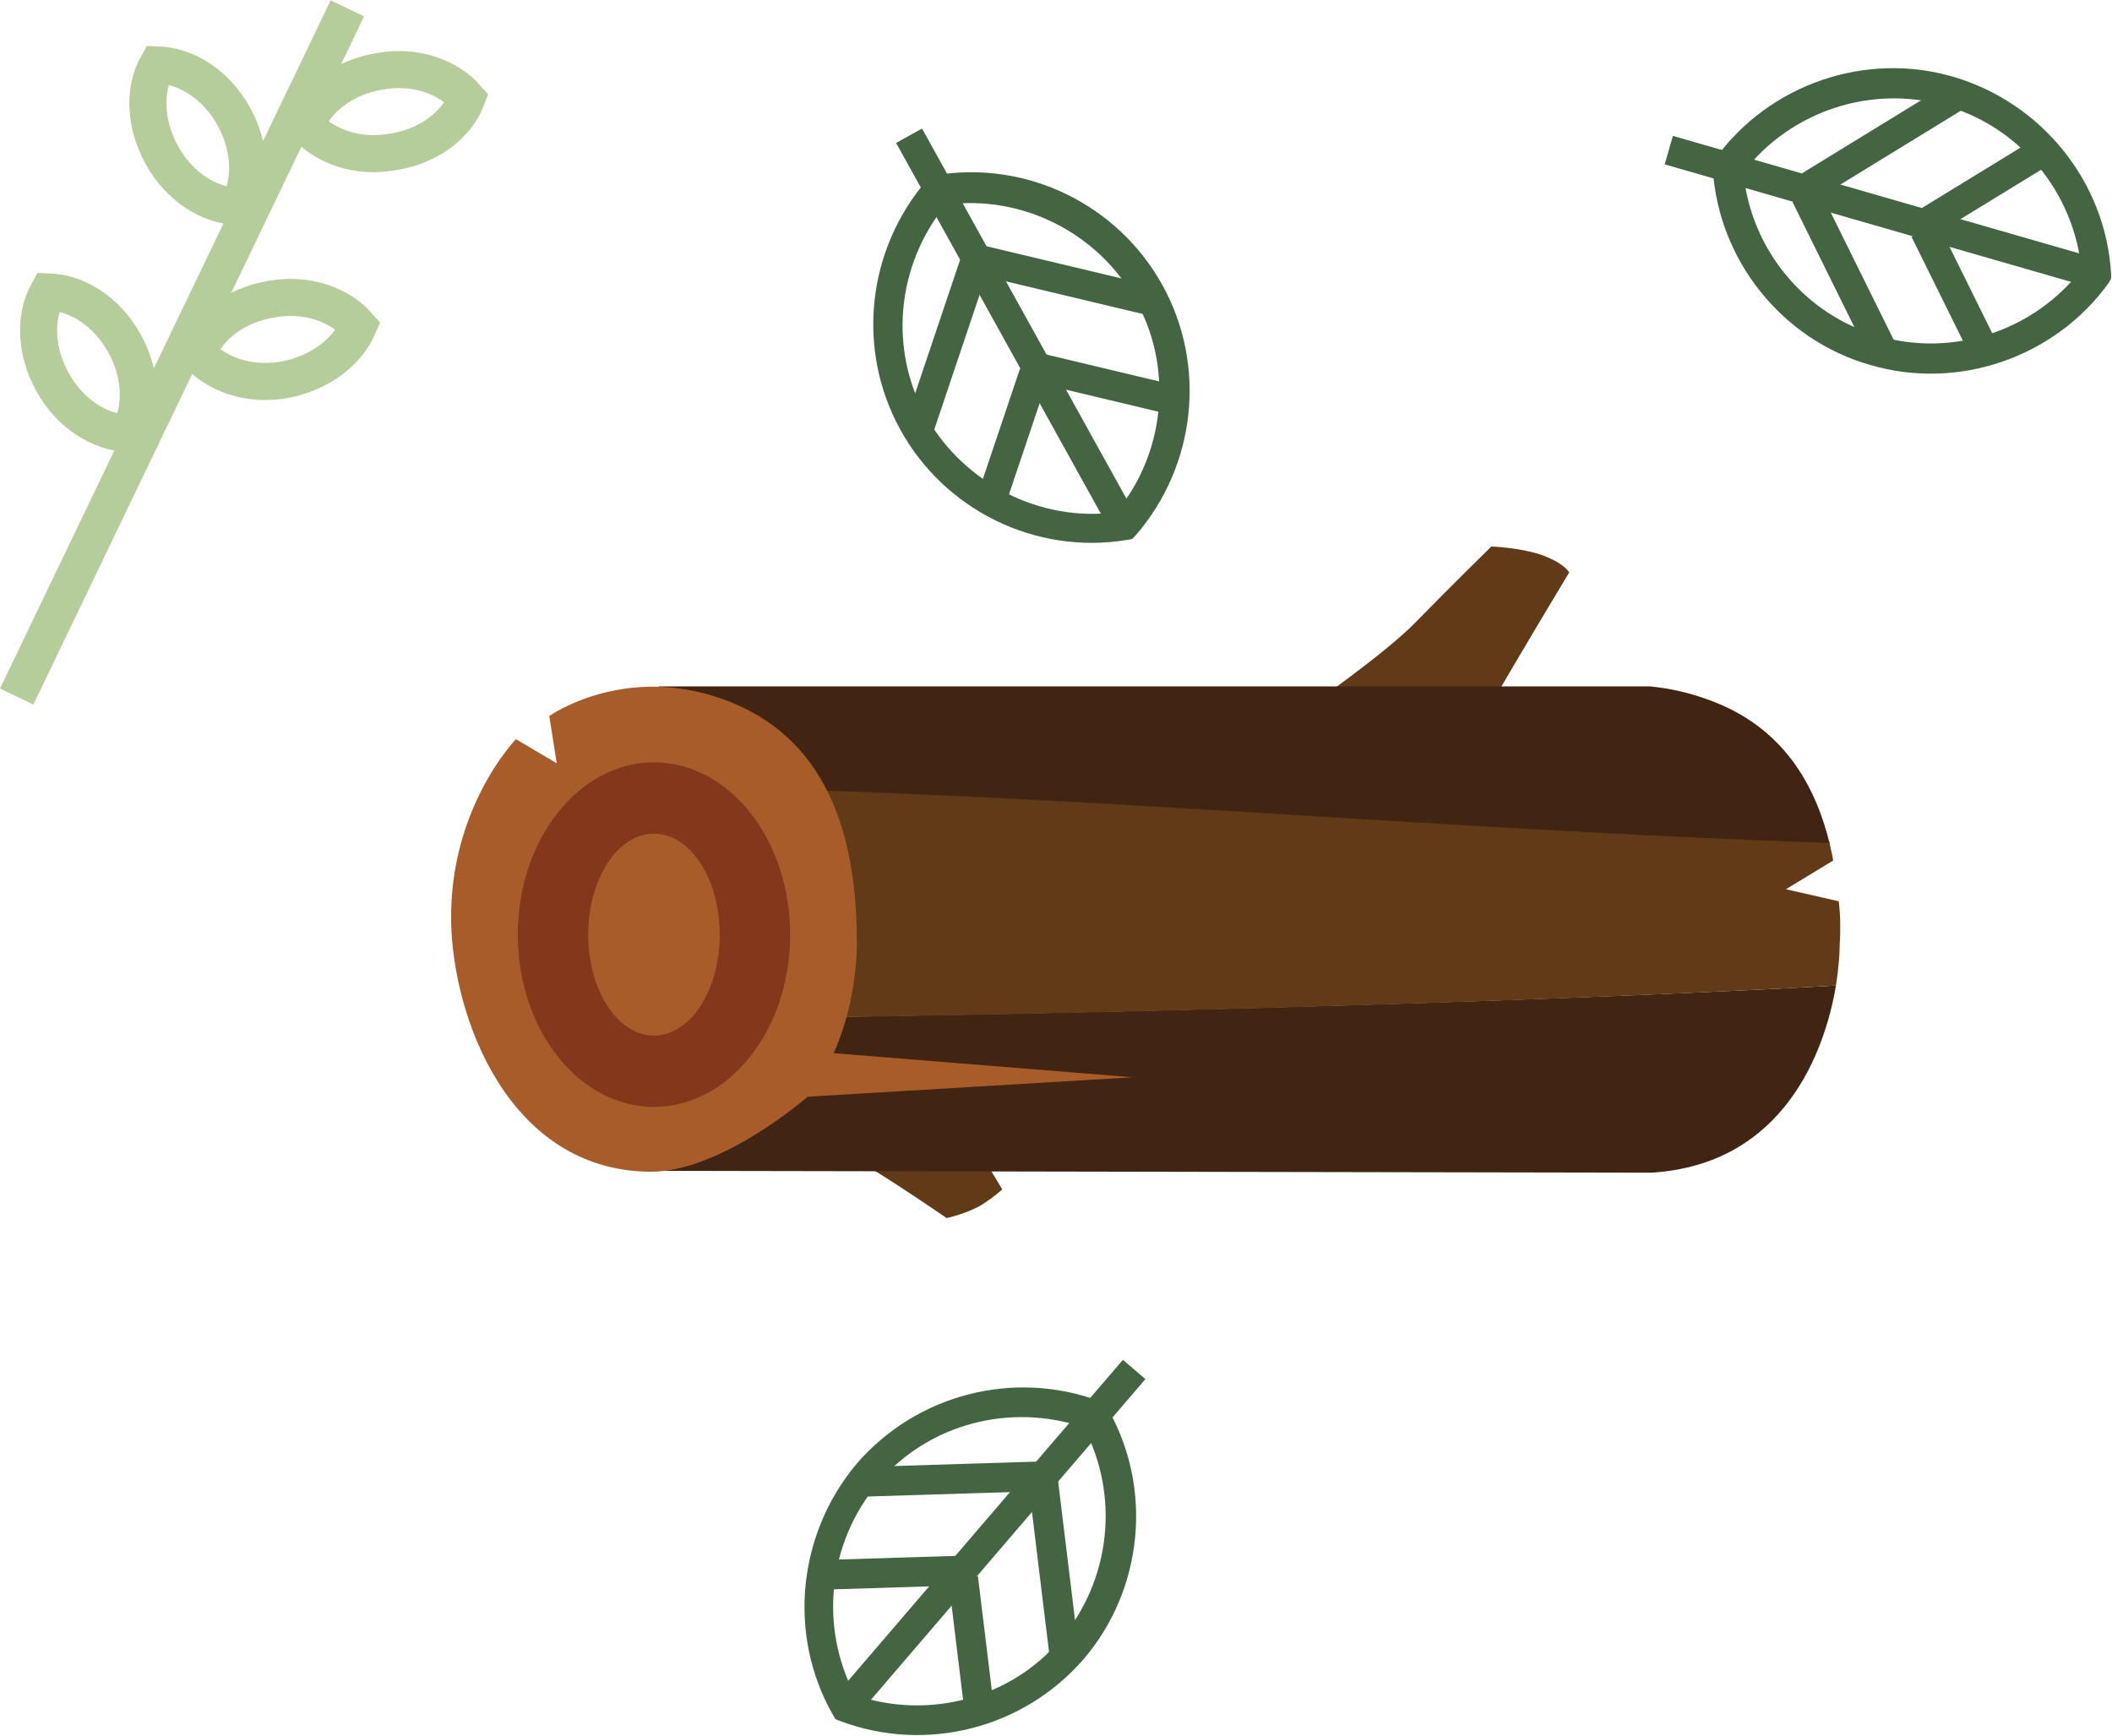 <?xml version="1.0" encoding="utf-8"?>
<!-- Generator: Adobe Illustrator 19.2.1, SVG Export Plug-In . SVG Version: 6.00 Build 0)  -->
<svg version="1.1" id="Layer_2" xmlns="http://www.w3.org/2000/svg" xmlns:xlink="http://www.w3.org/1999/xlink" x="0px" y="0px"
	 viewBox="0 0 228 187.4" style="enable-background:new 0 0 228 187.4;" xml:space="preserve">
<style type="text/css">
	.st0{fill:#613A18;}
	.st1{fill:#412412;}
	.st2{fill:#A75C2A;}
	.st3{fill:#83381B;}
	.st4{fill:#446541;}
	.st5{fill:none;stroke:#B4CD9A;stroke-width:4;stroke-miterlimit:10;}
</style>
<g>
	<path class="st0" d="M166.4,59.9c-2.4-0.8-5.4-0.9-5.4-0.9s-4.1,4-8.2,8.2c-3.3,3.4-11.8,9.3-11.8,9.3l20-0.5
		c2.5-4.4,8.4-14.2,8.4-14.2S168.9,60.8,166.4,59.9z"/>
	<path class="st0" d="M104.7,122.6l-12.2,2.8c0.5-0.2,9.7,6.1,9.7,6.1s2.3-0.5,3.9-1.5c1.5-1,2.1-1.6,2.1-1.6L104.7,122.6z"/>
	<g>
		<path class="st1" d="M70.1,126.4l108.1,0.2h0.1c14.3-0.9,18.7-13.1,19.9-20.2c-31.6,1.8-88,3.3-127.8,3.6L70.1,126.4z"/>
		<path class="st0" d="M198.5,97.3l-5.7-1.3l5.1-3.1c-0.1-0.7-0.3-1.3-0.4-2c-42.2-1.4-84.4-5.4-126.6-6.1L70.4,110
			c39.8-0.2,96.2-1.8,127.8-3.6c0.3-1.9,0.4-3.5,0.4-4.3C198.7,100.5,198.7,98.9,198.5,97.3z"/>
	</g>
	<path class="st1" d="M184.3,75.5c-2.2-0.8-4.2-1.2-6.2-1.4H71.1l-0.2,10.8c42.2,0.6,84.4,4.7,126.6,6.1
		C195.7,83.7,191.7,78.1,184.3,75.5z"/>
	<path class="st2" d="M90,113.7c1.6-3.6,2.4-7.6,2.5-11.5c0.1-12.7-3.6-22.8-14.4-26.7c-10.8-3.9-18.8,1.8-18.8,1.8l0.8,5.1
		l-4.4-2.6c0,0-7.2,7.4-7,19.7c0.2,10.4,6.2,26.8,21.4,27c7.7,0.1,17.1-8.1,17.1-8.1l35.1-2.1L90,113.7z"/>
	<ellipse class="st3" cx="70.6" cy="100.9" rx="14.7" ry="18.6"/>
	<ellipse class="st2" cx="70.6" cy="100.9" rx="7.1" ry="10.9"/>
</g>
<g>
	<g>
		<path class="st4" d="M100.5,19l0.6-0.1c9.8-1.6,19.6,3.2,24.4,11.9c4.8,8.7,3.6,19.5-2.9,27l-0.4,0.4l-0.6,0.1
			c-9.8,1.6-19.6-3.2-24.4-11.9c-4.8-8.7-3.6-19.5,2.9-27L100.5,19z M120.5,55.3c5.3-6.4,6.2-15.6,2.1-22.9
			c-4.1-7.3-12.3-11.4-20.5-10.3c-5.3,6.5-6.2,15.6-2.1,22.9C104.1,52.2,112.3,56.4,120.5,55.3z"/>
	</g>
	<g>
		<line class="st4" x1="121.4" y1="56.8" x2="101.9" y2="21.6"/>
		
			<rect x="110" y="19.1" transform="matrix(0.875 -0.485 0.485 0.875 -5.008 59.011)" class="st4" width="3.2" height="40.2"/>
	</g>
	<g>
		<line class="st4" x1="101.2" y1="20.4" x2="98.1" y2="14.7"/>
		<rect x="98.1" y="14.3" transform="matrix(0.875 -0.485 0.485 0.875 3.965 50.497)" class="st4" width="3.2" height="6.5"/>
	</g>
	<g>
		<line class="st4" x1="107.3" y1="53.3" x2="111.7" y2="40.4"/>
		
			<rect x="102.7" y="45.2" transform="matrix(0.319 -0.948 0.948 0.319 30.161 135.643)" class="st4" width="13.6" height="3.2"/>
	</g>
	<g>
		<line class="st4" x1="99.3" y1="46.1" x2="105.2" y2="28.6"/>
		
			<rect x="93.1" y="35.7" transform="matrix(0.319 -0.948 0.948 0.319 34.242 122.339)" class="st4" width="18.4" height="3.2"/>
	</g>
	<g>
		<line class="st4" x1="125.9" y1="43" x2="112.6" y2="39.8"/>
		
			<rect x="117.6" y="34.6" transform="matrix(0.232 -0.973 0.973 0.232 51.253 147.783)" class="st4" width="3.2" height="13.6"/>
	</g>
	<g>
		<line class="st4" x1="124" y1="32.4" x2="106.1" y2="28.1"/>
		
			<rect x="113.4" y="21.1" transform="matrix(0.232 -0.973 0.973 0.232 58.898 135.137)" class="st4" width="3.2" height="18.4"/>
	</g>
</g>
<g>
	<g>
		<path class="st4" d="M119.3,151.6l0.3,0.5c4.9,8.6,3.8,19.5-2.6,27c-6.5,7.5-17,10.2-26.3,6.7l-0.5-0.2l-0.3-0.5
			c-4.9-8.6-3.8-19.5,2.6-27.1c6.5-7.5,17-10.2,26.3-6.7L119.3,151.6z M92.3,183c7.9,2.7,16.8,0.4,22.2-6c5.4-6.4,6.4-15.5,2.5-22.9
			c-7.9-2.7-16.8-0.4-22.2,6C89.4,166.5,88.4,175.6,92.3,183z"/>
	</g>
	<g>
		<line class="st4" x1="91.2" y1="184.3" x2="117.4" y2="153.8"/>
		
			<rect x="84.2" y="167.5" transform="matrix(0.651 -0.759 0.759 0.651 -91.957 138.155)" class="st4" width="40.2" height="3.2"/>
	</g>
	<g>
		<line class="st4" x1="118.2" y1="152.8" x2="122.5" y2="147.8"/>
		
			<rect x="117.1" y="148.7" transform="matrix(0.651 -0.759 0.759 0.651 -72.105 143.812)" class="st4" width="6.5" height="3.2"/>
	</g>
	<g>
		<line class="st4" x1="89.6" y1="169.9" x2="103.2" y2="169.5"/>
		
			<rect x="89.6" y="168.1" transform="matrix(1 -3.104269e-02 3.104269e-02 1 -5.223 3.073)" class="st4" width="13.6" height="3.2"/>
	</g>
	<g>
		<line class="st4" x1="93.5" y1="159.9" x2="112" y2="159.4"/>
		
			<rect x="93.5" y="158" transform="matrix(1 -3.104269e-02 3.104269e-02 1 -4.907 3.266)" class="st4" width="18.4" height="3.2"/>
	</g>
	<g>
		<line class="st4" x1="105.7" y1="183.7" x2="104" y2="170.2"/>
		
			<rect x="103.2" y="170.2" transform="matrix(0.993 -0.121 0.121 0.993 -20.682 14.013)" class="st4" width="3.2" height="13.6"/>
	</g>
	<g>
		<line class="st4" x1="114.9" y1="178.3" x2="112.7" y2="160"/>
		
			<rect x="112.2" y="159.9" transform="matrix(0.993 -0.121 0.121 0.993 -19.714 15.086)" class="st4" width="3.2" height="18.4"/>
	</g>
</g>
<g>
	<g>
		<path class="st4" d="M184.9,17.6l0.3-0.5c5.8-8,16.2-11.6,25.7-8.8c9.5,2.8,16.4,11.3,17,21.2l0,0.6l-0.3,0.5
			c-5.8,8-16.2,11.6-25.7,8.8c-9.5-2.7-16.4-11.3-17-21.2L184.9,17.6z M224.7,29.1c-0.8-8.3-6.6-15.4-14.7-17.7
			c-8-2.3-16.7,0.6-21.8,7.2c0.8,8.3,6.6,15.4,14.7,17.7C210.9,38.6,219.6,35.7,224.7,29.1z"/>
	</g>
	<g>
		<line class="st4" x1="226.3" y1="29.6" x2="187.7" y2="18.4"/>
		
			<rect x="205.4" y="3.9" transform="matrix(0.277 -0.961 0.961 0.277 126.618 216.273)" class="st4" width="3.2" height="40.2"/>
	</g>
	<g>
		<line class="st4" x1="186.4" y1="18.1" x2="180.1" y2="16.2"/>
		
			<rect x="181.7" y="13.9" transform="matrix(0.277 -0.961 0.961 0.277 116.022 188.508)" class="st4" width="3.2" height="6.5"/>
	</g>
	<g>
		<line class="st4" x1="213.9" y1="37" x2="207.9" y2="24.8"/>
		
			<rect x="209.3" y="24.1" transform="matrix(0.896 -0.443 0.443 0.896 8.148 96.693)" class="st4" width="3.2" height="13.6"/>
	</g>
	<g>
		<line class="st4" x1="203.2" y1="37.6" x2="195" y2="21"/>
		
			<rect x="197.5" y="20.1" transform="matrix(0.896 -0.443 0.443 0.896 7.643 91.288)" class="st4" width="3.2" height="18.4"/>
	</g>
	<g>
		<line class="st4" x1="219.8" y1="16.6" x2="208.2" y2="23.8"/>
		
			<rect x="207.2" y="18.6" transform="matrix(0.853 -0.522 0.522 0.853 20.973 114.777)" class="st4" width="13.6" height="3.2"/>
	</g>
	<g>
		<line class="st4" x1="211" y1="10.5" x2="195.3" y2="20.1"/>
		
			<rect x="193.9" y="13.7" transform="matrix(0.853 -0.523 0.523 0.853 21.971 108.434)" class="st4" width="18.4" height="3.2"/>
	</g>
</g>
<g>
	<line class="st5" x1="37.5" y1="0.9" x2="1.8" y2="75.2"/>
	<path class="st5" d="M50.4,10.6c-2-2.3-5.6-3.6-9.4-2.9c-3.8,0.6-6.8,2.9-8,5.8c2,2.3,5.6,3.6,9.4,2.9
		C46.3,15.8,49.3,13.5,50.4,10.6z"/>
	<path class="st5" d="M38.7,35.2c-2-2.3-5.6-3.6-9.4-2.9c-3.8,0.6-6.8,2.9-8,5.8c2,2.3,5.6,3.6,9.4,2.9S37.5,38,38.7,35.2z"/>
	<path class="st5" d="M17,7c3.1,0.1,6.3,2.1,8.2,5.5s2,7.1,0.5,9.8c-3.1-0.1-6.3-2.1-8.2-5.5C15.6,13.4,15.5,9.6,17,7z"/>
	<path class="st5" d="M5.2,31.5c3.1,0.1,6.3,2.1,8.2,5.5s2,7.1,0.5,9.8c-3.1-0.1-6.3-2.1-8.2-5.5S3.7,34.2,5.2,31.5z"/>
</g>
</svg>

